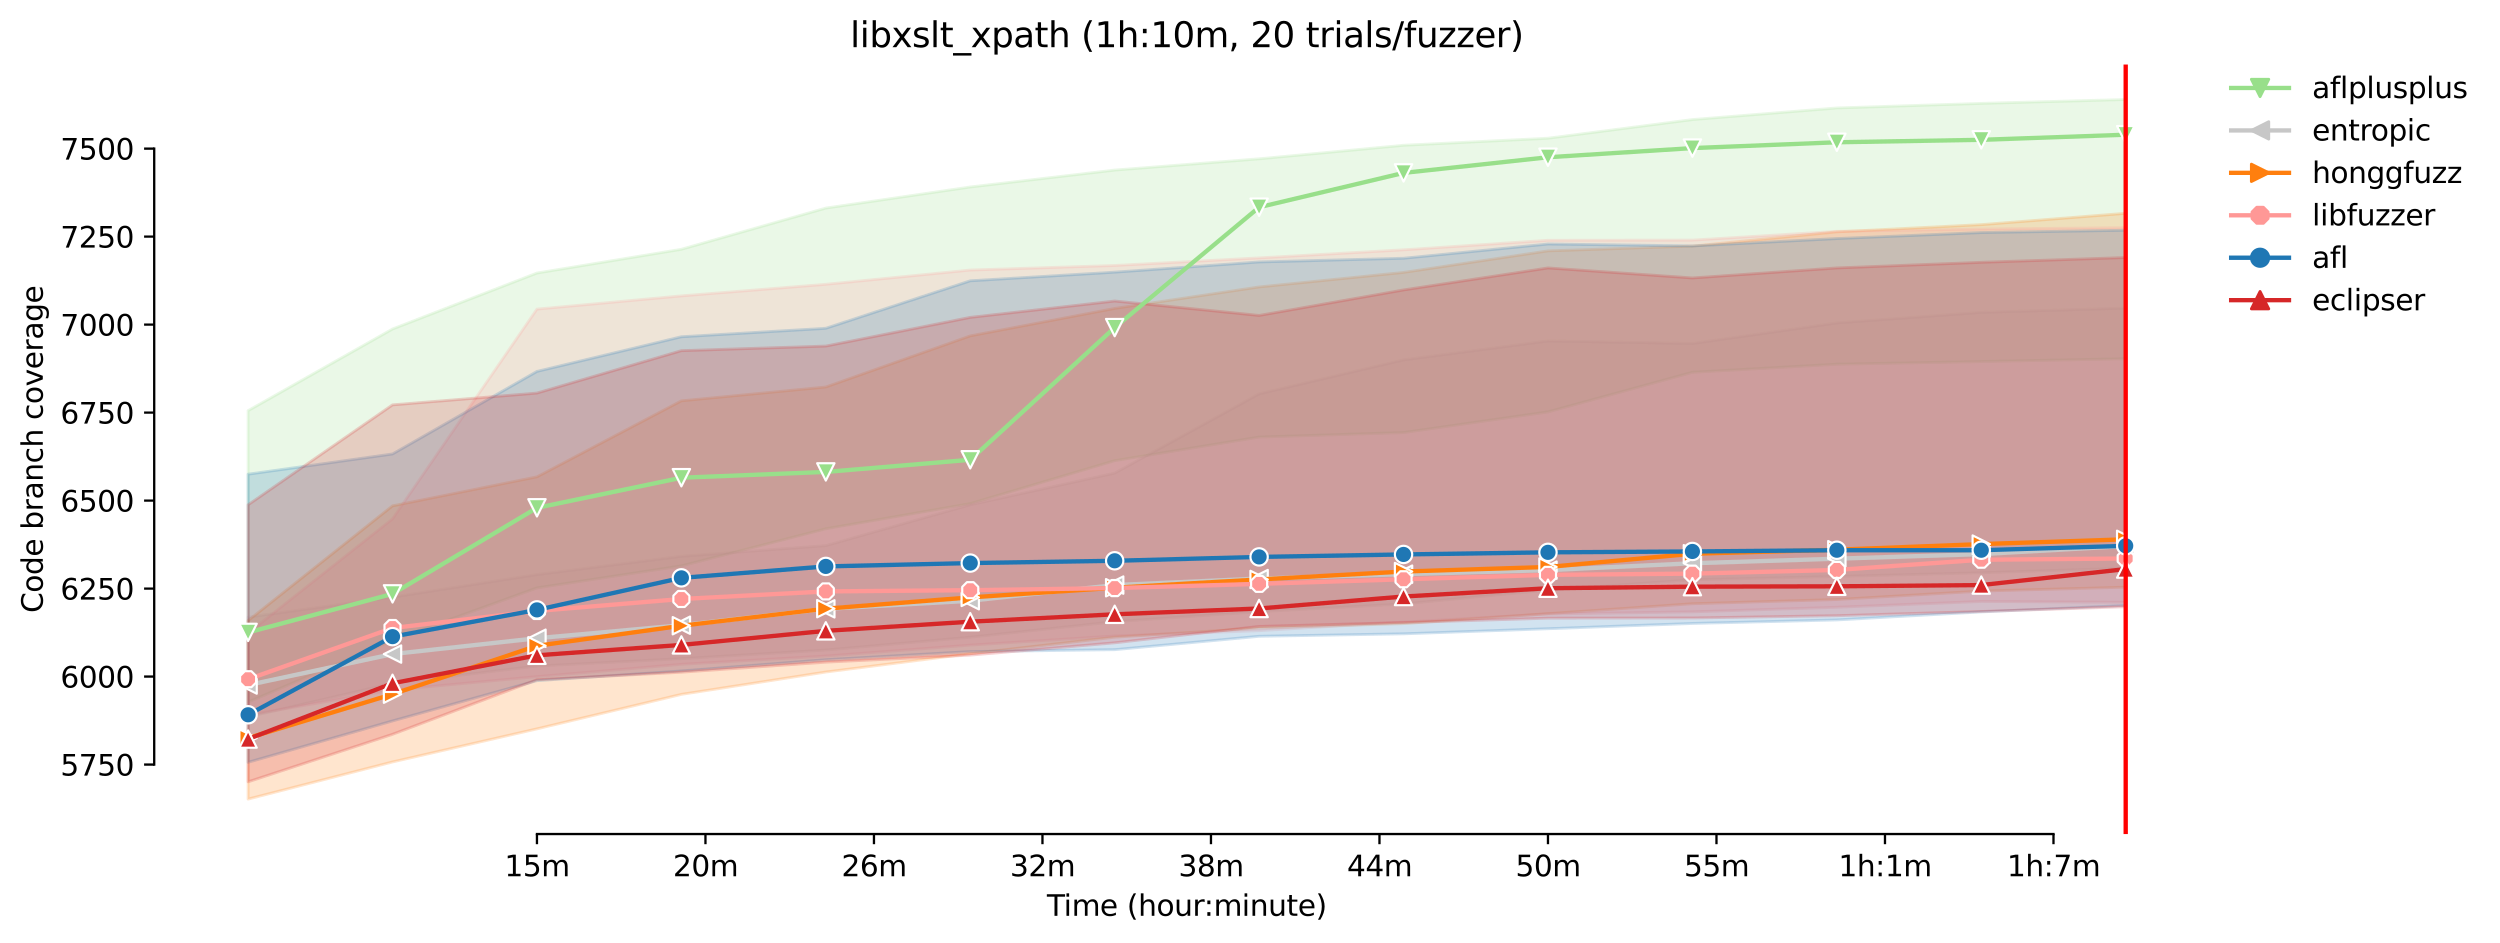 <?xml version="1.0" encoding="utf-8" standalone="no"?>
<!DOCTYPE svg PUBLIC "-//W3C//DTD SVG 1.1//EN"
  "http://www.w3.org/Graphics/SVG/1.1/DTD/svg11.dtd">
<svg height="325.986pt" version="1.1" viewBox="0 0 864.542 325.986" width="864.542pt" xmlns="http://www.w3.org/2000/svg" xmlns:xlink="http://www.w3.org/1999/xlink">
 <defs>
  <style type="text/css">*{stroke-linecap:butt;stroke-linejoin:round;}</style>
 </defs>
 <g id="figure_1">
  <g id="patch_1">
   <path d="M 0 325.986 
L 864.542 325.986 
L 864.542 0 
L 0 0 
z
" style="fill:#ffffff;"/>
  </g>
  <g id="axes_1">
   <g id="patch_2">
    <path d="M 53.328 288.43 
L 767.568 288.43 
L 767.568 22.318 
L 53.328 22.318 
z
" style="fill:#ffffff;"/>
   </g>
   <g id="PolyCollection_1">
    <defs>
     <path d="M 85.794 -183.971 
L 85.794 -83.186 
L 135.74 -104.548 
L 185.687 -122.685 
L 235.634 -130.292 
L 285.581 -143.134 
L 335.528 -151.837 
L 385.475 -166.687 
L 435.422 -174.842 
L 485.368 -176.402 
L 535.315 -183.545 
L 585.262 -197.239 
L 635.209 -200.038 
L 685.156 -200.951 
L 735.103 -201.925 
L 735.103 -291.572 
L 735.103 -291.572 
L 685.156 -290.233 
L 635.209 -288.651 
L 585.262 -284.634 
L 535.315 -278.183 
L 485.368 -275.749 
L 435.422 -271.062 
L 385.475 -267.167 
L 335.528 -261.325 
L 285.581 -254.029 
L 235.634 -239.78 
L 185.687 -231.564 
L 135.74 -212.21 
L 85.794 -183.971 
z
" id="m63a998217b" style="stroke:#98df8a;stroke-opacity:0.2;"/>
    </defs>
    <g clip-path="url(#p46c7560b65)">
     <use style="fill:#98df8a;fill-opacity:0.2;stroke:#98df8a;stroke-opacity:0.2;" x="0" xlink:href="#m63a998217b" y="325.986"/>
    </g>
   </g>
   <g id="PolyCollection_2">
    <defs>
     <path d="M 85.794 -112.582 
L 85.794 -78.074 
L 135.74 -89.697 
L 185.687 -95.663 
L 235.634 -98.219 
L 285.581 -101.201 
L 335.528 -105.638 
L 385.475 -111 
L 435.422 -114.469 
L 485.368 -117.146 
L 535.315 -121.954 
L 585.262 -125.484 
L 635.209 -126.641 
L 685.156 -127.919 
L 735.103 -129.501 
L 735.103 -219.453 
L 735.103 -219.453 
L 685.156 -217.992 
L 635.209 -214.34 
L 585.262 -207.22 
L 535.315 -208.102 
L 485.368 -201.56 
L 435.422 -189.814 
L 385.475 -162.366 
L 335.528 -151.411 
L 285.581 -137.291 
L 235.634 -133.64 
L 185.687 -127.31 
L 135.74 -119.52 
L 85.794 -112.582 
z
" id="m17a68e283d" style="stroke:#c7c7c7;stroke-opacity:0.2;"/>
    </defs>
    <g clip-path="url(#p46c7560b65)">
     <use style="fill:#c7c7c7;fill-opacity:0.2;stroke:#c7c7c7;stroke-opacity:0.2;" x="0" xlink:href="#m17a68e283d" y="325.986"/>
    </g>
   </g>
   <g id="PolyCollection_3">
    <defs>
     <path d="M 85.794 -111.365 
L 85.794 -49.652 
L 135.74 -62.494 
L 185.687 -73.936 
L 235.634 -85.863 
L 285.581 -93.593 
L 335.528 -99.923 
L 385.475 -105.644 
L 435.422 -108.809 
L 485.368 -110.33 
L 535.315 -113.79 
L 585.262 -117.207 
L 635.209 -118.666 
L 685.156 -121.589 
L 735.103 -122.928 
L 735.103 -252.223 
L 735.103 -252.223 
L 685.156 -248.301 
L 635.209 -245.81 
L 585.262 -240.876 
L 535.315 -239.232 
L 485.368 -231.783 
L 435.422 -226.756 
L 385.475 -219.331 
L 335.528 -209.837 
L 285.581 -192.158 
L 235.634 -187.379 
L 185.687 -161.088 
L 135.74 -151.055 
L 85.794 -111.365 
z
" id="m363db7beb9" style="stroke:#ff7f0e;stroke-opacity:0.2;"/>
    </defs>
    <g clip-path="url(#p46c7560b65)">
     <use style="fill:#ff7f0e;fill-opacity:0.2;stroke:#ff7f0e;stroke-opacity:0.2;" x="0" xlink:href="#m363db7beb9" y="325.986"/>
    </g>
   </g>
   <g id="PolyCollection_4">
    <defs>
     <path d="M 85.794 -107.044 
L 85.794 -78.683 
L 135.74 -87.386 
L 185.687 -92.011 
L 235.634 -96.271 
L 285.581 -99.132 
L 335.528 -102.905 
L 385.475 -106.07 
L 435.422 -107.891 
L 485.368 -110.878 
L 535.315 -113.677 
L 585.262 -114.408 
L 635.209 -115.99 
L 685.156 -117.998 
L 735.103 -117.694 
L 735.103 -247.266 
L 735.103 -247.266 
L 685.156 -246.779 
L 635.209 -245.988 
L 585.262 -242.945 
L 535.315 -242.884 
L 485.368 -239.597 
L 435.422 -236.798 
L 385.475 -234.181 
L 335.528 -232.599 
L 285.581 -227.669 
L 235.634 -223.663 
L 185.687 -219.088 
L 135.74 -146.542 
L 85.794 -107.044 
z
" id="m43824e1492" style="stroke:#ff9896;stroke-opacity:0.2;"/>
    </defs>
    <g clip-path="url(#p46c7560b65)">
     <use style="fill:#ff9896;fill-opacity:0.2;stroke:#ff9896;stroke-opacity:0.2;" x="0" xlink:href="#m43824e1492" y="325.986"/>
    </g>
   </g>
   <g id="PolyCollection_5">
    <defs>
     <path d="M 85.794 -162.001 
L 85.794 -62.372 
L 135.74 -76.674 
L 185.687 -90.611 
L 235.634 -93.951 
L 285.581 -97.854 
L 335.528 -100.653 
L 385.475 -101.323 
L 435.422 -105.948 
L 485.368 -106.8 
L 535.315 -108.565 
L 585.262 -110.391 
L 635.209 -111.608 
L 685.156 -114.388 
L 735.103 -116.599 
L 735.103 -246.353 
L 735.103 -246.353 
L 685.156 -245.562 
L 635.209 -243.493 
L 585.262 -240.936 
L 535.315 -241.606 
L 485.368 -236.676 
L 435.422 -235.398 
L 385.475 -231.868 
L 335.528 -228.886 
L 285.581 -212.454 
L 235.634 -209.532 
L 185.687 -197.543 
L 135.74 -168.999 
L 85.794 -162.001 
z
" id="ma60a582823" style="stroke:#1f77b4;stroke-opacity:0.2;"/>
    </defs>
    <g clip-path="url(#p46c7560b65)">
     <use style="fill:#1f77b4;fill-opacity:0.2;stroke:#1f77b4;stroke-opacity:0.2;" x="0" xlink:href="#ma60a582823" y="325.986"/>
    </g>
   </g>
   <g id="PolyCollection_6">
    <defs>
     <path d="M 85.794 -151.411 
L 85.794 -55.617 
L 135.74 -72.049 
L 185.687 -90.916 
L 235.634 -93.533 
L 285.581 -97.002 
L 335.528 -99.436 
L 385.475 -103.696 
L 435.422 -109.356 
L 485.368 -110.695 
L 535.315 -112.217 
L 585.262 -112.278 
L 635.209 -113.069 
L 685.156 -114.529 
L 735.103 -116.173 
L 735.103 -236.92 
L 735.103 -236.92 
L 685.156 -235.276 
L 635.209 -233.329 
L 585.262 -229.86 
L 535.315 -233.329 
L 485.368 -225.721 
L 435.422 -216.897 
L 385.475 -221.887 
L 335.528 -216.227 
L 285.581 -206.307 
L 235.634 -204.724 
L 185.687 -190.057 
L 135.74 -185.979 
L 85.794 -151.411 
z
" id="m133e7caeef" style="stroke:#d62728;stroke-opacity:0.2;"/>
    </defs>
    <g clip-path="url(#p46c7560b65)">
     <use style="fill:#d62728;fill-opacity:0.2;stroke:#d62728;stroke-opacity:0.2;" x="0" xlink:href="#m133e7caeef" y="325.986"/>
    </g>
   </g>
   <g id="matplotlib.axis_1">
    <g id="xtick_1">
     <g id="line2d_1">
      <defs>
       <path d="M 0 0 
L 0 3.5 
" id="mab640d70ad" style="stroke:#000000;stroke-width:0.8;"/>
      </defs>
      <g>
       <use style="stroke:#000000;stroke-width:0.8;" x="185.687" xlink:href="#mab640d70ad" y="288.43"/>
      </g>
     </g>
     <g id="text_1">
      <!-- 15m -->
      <g transform="translate(174.454 303.029)scale(0.1 -0.1)">
       <defs>
        <path d="M 794 531 
L 1825 531 
L 1825 4091 
L 703 3866 
L 703 4441 
L 1819 4666 
L 2450 4666 
L 2450 531 
L 3481 531 
L 3481 0 
L 794 0 
L 794 531 
z
" id="DejaVuSans-31" transform="scale(0.016)"/>
        <path d="M 691 4666 
L 3169 4666 
L 3169 4134 
L 1269 4134 
L 1269 2991 
Q 1406 3038 1543 3061 
Q 1681 3084 1819 3084 
Q 2600 3084 3056 2656 
Q 3513 2228 3513 1497 
Q 3513 744 3044 326 
Q 2575 -91 1722 -91 
Q 1428 -91 1123 -41 
Q 819 9 494 109 
L 494 744 
Q 775 591 1075 516 
Q 1375 441 1709 441 
Q 2250 441 2565 725 
Q 2881 1009 2881 1497 
Q 2881 1984 2565 2268 
Q 2250 2553 1709 2553 
Q 1456 2553 1204 2497 
Q 953 2441 691 2322 
L 691 4666 
z
" id="DejaVuSans-35" transform="scale(0.016)"/>
        <path d="M 3328 2828 
Q 3544 3216 3844 3400 
Q 4144 3584 4550 3584 
Q 5097 3584 5394 3201 
Q 5691 2819 5691 2113 
L 5691 0 
L 5113 0 
L 5113 2094 
Q 5113 2597 4934 2840 
Q 4756 3084 4391 3084 
Q 3944 3084 3684 2787 
Q 3425 2491 3425 1978 
L 3425 0 
L 2847 0 
L 2847 2094 
Q 2847 2600 2669 2842 
Q 2491 3084 2119 3084 
Q 1678 3084 1418 2786 
Q 1159 2488 1159 1978 
L 1159 0 
L 581 0 
L 581 3500 
L 1159 3500 
L 1159 2956 
Q 1356 3278 1631 3431 
Q 1906 3584 2284 3584 
Q 2666 3584 2933 3390 
Q 3200 3197 3328 2828 
z
" id="DejaVuSans-6d" transform="scale(0.016)"/>
       </defs>
       <use xlink:href="#DejaVuSans-31"/>
       <use x="63.623" xlink:href="#DejaVuSans-35"/>
       <use x="127.246" xlink:href="#DejaVuSans-6d"/>
      </g>
     </g>
    </g>
    <g id="xtick_2">
     <g id="line2d_2">
      <g>
       <use style="stroke:#000000;stroke-width:0.8;" x="243.959" xlink:href="#mab640d70ad" y="288.43"/>
      </g>
     </g>
     <g id="text_2">
      <!-- 20m -->
      <g transform="translate(232.726 303.029)scale(0.1 -0.1)">
       <defs>
        <path d="M 1228 531 
L 3431 531 
L 3431 0 
L 469 0 
L 469 531 
Q 828 903 1448 1529 
Q 2069 2156 2228 2338 
Q 2531 2678 2651 2914 
Q 2772 3150 2772 3378 
Q 2772 3750 2511 3984 
Q 2250 4219 1831 4219 
Q 1534 4219 1204 4116 
Q 875 4013 500 3803 
L 500 4441 
Q 881 4594 1212 4672 
Q 1544 4750 1819 4750 
Q 2544 4750 2975 4387 
Q 3406 4025 3406 3419 
Q 3406 3131 3298 2873 
Q 3191 2616 2906 2266 
Q 2828 2175 2409 1742 
Q 1991 1309 1228 531 
z
" id="DejaVuSans-32" transform="scale(0.016)"/>
        <path d="M 2034 4250 
Q 1547 4250 1301 3770 
Q 1056 3291 1056 2328 
Q 1056 1369 1301 889 
Q 1547 409 2034 409 
Q 2525 409 2770 889 
Q 3016 1369 3016 2328 
Q 3016 3291 2770 3770 
Q 2525 4250 2034 4250 
z
M 2034 4750 
Q 2819 4750 3233 4129 
Q 3647 3509 3647 2328 
Q 3647 1150 3233 529 
Q 2819 -91 2034 -91 
Q 1250 -91 836 529 
Q 422 1150 422 2328 
Q 422 3509 836 4129 
Q 1250 4750 2034 4750 
z
" id="DejaVuSans-30" transform="scale(0.016)"/>
       </defs>
       <use xlink:href="#DejaVuSans-32"/>
       <use x="63.623" xlink:href="#DejaVuSans-30"/>
       <use x="127.246" xlink:href="#DejaVuSans-6d"/>
      </g>
     </g>
    </g>
    <g id="xtick_3">
     <g id="line2d_3">
      <g>
       <use style="stroke:#000000;stroke-width:0.8;" x="302.23" xlink:href="#mab640d70ad" y="288.43"/>
      </g>
     </g>
     <g id="text_3">
      <!-- 26m -->
      <g transform="translate(290.997 303.029)scale(0.1 -0.1)">
       <defs>
        <path d="M 2113 2584 
Q 1688 2584 1439 2293 
Q 1191 2003 1191 1497 
Q 1191 994 1439 701 
Q 1688 409 2113 409 
Q 2538 409 2786 701 
Q 3034 994 3034 1497 
Q 3034 2003 2786 2293 
Q 2538 2584 2113 2584 
z
M 3366 4563 
L 3366 3988 
Q 3128 4100 2886 4159 
Q 2644 4219 2406 4219 
Q 1781 4219 1451 3797 
Q 1122 3375 1075 2522 
Q 1259 2794 1537 2939 
Q 1816 3084 2150 3084 
Q 2853 3084 3261 2657 
Q 3669 2231 3669 1497 
Q 3669 778 3244 343 
Q 2819 -91 2113 -91 
Q 1303 -91 875 529 
Q 447 1150 447 2328 
Q 447 3434 972 4092 
Q 1497 4750 2381 4750 
Q 2619 4750 2861 4703 
Q 3103 4656 3366 4563 
z
" id="DejaVuSans-36" transform="scale(0.016)"/>
       </defs>
       <use xlink:href="#DejaVuSans-32"/>
       <use x="63.623" xlink:href="#DejaVuSans-36"/>
       <use x="127.246" xlink:href="#DejaVuSans-6d"/>
      </g>
     </g>
    </g>
    <g id="xtick_4">
     <g id="line2d_4">
      <g>
       <use style="stroke:#000000;stroke-width:0.8;" x="360.501" xlink:href="#mab640d70ad" y="288.43"/>
      </g>
     </g>
     <g id="text_4">
      <!-- 32m -->
      <g transform="translate(349.268 303.029)scale(0.1 -0.1)">
       <defs>
        <path d="M 2597 2516 
Q 3050 2419 3304 2112 
Q 3559 1806 3559 1356 
Q 3559 666 3084 287 
Q 2609 -91 1734 -91 
Q 1441 -91 1130 -33 
Q 819 25 488 141 
L 488 750 
Q 750 597 1062 519 
Q 1375 441 1716 441 
Q 2309 441 2620 675 
Q 2931 909 2931 1356 
Q 2931 1769 2642 2001 
Q 2353 2234 1838 2234 
L 1294 2234 
L 1294 2753 
L 1863 2753 
Q 2328 2753 2575 2939 
Q 2822 3125 2822 3475 
Q 2822 3834 2567 4026 
Q 2313 4219 1838 4219 
Q 1578 4219 1281 4162 
Q 984 4106 628 3988 
L 628 4550 
Q 988 4650 1302 4700 
Q 1616 4750 1894 4750 
Q 2613 4750 3031 4423 
Q 3450 4097 3450 3541 
Q 3450 3153 3228 2886 
Q 3006 2619 2597 2516 
z
" id="DejaVuSans-33" transform="scale(0.016)"/>
       </defs>
       <use xlink:href="#DejaVuSans-33"/>
       <use x="63.623" xlink:href="#DejaVuSans-32"/>
       <use x="127.246" xlink:href="#DejaVuSans-6d"/>
      </g>
     </g>
    </g>
    <g id="xtick_5">
     <g id="line2d_5">
      <g>
       <use style="stroke:#000000;stroke-width:0.8;" x="418.773" xlink:href="#mab640d70ad" y="288.43"/>
      </g>
     </g>
     <g id="text_5">
      <!-- 38m -->
      <g transform="translate(407.54 303.029)scale(0.1 -0.1)">
       <defs>
        <path d="M 2034 2216 
Q 1584 2216 1326 1975 
Q 1069 1734 1069 1313 
Q 1069 891 1326 650 
Q 1584 409 2034 409 
Q 2484 409 2743 651 
Q 3003 894 3003 1313 
Q 3003 1734 2745 1975 
Q 2488 2216 2034 2216 
z
M 1403 2484 
Q 997 2584 770 2862 
Q 544 3141 544 3541 
Q 544 4100 942 4425 
Q 1341 4750 2034 4750 
Q 2731 4750 3128 4425 
Q 3525 4100 3525 3541 
Q 3525 3141 3298 2862 
Q 3072 2584 2669 2484 
Q 3125 2378 3379 2068 
Q 3634 1759 3634 1313 
Q 3634 634 3220 271 
Q 2806 -91 2034 -91 
Q 1263 -91 848 271 
Q 434 634 434 1313 
Q 434 1759 690 2068 
Q 947 2378 1403 2484 
z
M 1172 3481 
Q 1172 3119 1398 2916 
Q 1625 2713 2034 2713 
Q 2441 2713 2670 2916 
Q 2900 3119 2900 3481 
Q 2900 3844 2670 4047 
Q 2441 4250 2034 4250 
Q 1625 4250 1398 4047 
Q 1172 3844 1172 3481 
z
" id="DejaVuSans-38" transform="scale(0.016)"/>
       </defs>
       <use xlink:href="#DejaVuSans-33"/>
       <use x="63.623" xlink:href="#DejaVuSans-38"/>
       <use x="127.246" xlink:href="#DejaVuSans-6d"/>
      </g>
     </g>
    </g>
    <g id="xtick_6">
     <g id="line2d_6">
      <g>
       <use style="stroke:#000000;stroke-width:0.8;" x="477.044" xlink:href="#mab640d70ad" y="288.43"/>
      </g>
     </g>
     <g id="text_6">
      <!-- 44m -->
      <g transform="translate(465.811 303.029)scale(0.1 -0.1)">
       <defs>
        <path d="M 2419 4116 
L 825 1625 
L 2419 1625 
L 2419 4116 
z
M 2253 4666 
L 3047 4666 
L 3047 1625 
L 3713 1625 
L 3713 1100 
L 3047 1100 
L 3047 0 
L 2419 0 
L 2419 1100 
L 313 1100 
L 313 1709 
L 2253 4666 
z
" id="DejaVuSans-34" transform="scale(0.016)"/>
       </defs>
       <use xlink:href="#DejaVuSans-34"/>
       <use x="63.623" xlink:href="#DejaVuSans-34"/>
       <use x="127.246" xlink:href="#DejaVuSans-6d"/>
      </g>
     </g>
    </g>
    <g id="xtick_7">
     <g id="line2d_7">
      <g>
       <use style="stroke:#000000;stroke-width:0.8;" x="535.315" xlink:href="#mab640d70ad" y="288.43"/>
      </g>
     </g>
     <g id="text_7">
      <!-- 50m -->
      <g transform="translate(524.082 303.029)scale(0.1 -0.1)">
       <use xlink:href="#DejaVuSans-35"/>
       <use x="63.623" xlink:href="#DejaVuSans-30"/>
       <use x="127.246" xlink:href="#DejaVuSans-6d"/>
      </g>
     </g>
    </g>
    <g id="xtick_8">
     <g id="line2d_8">
      <g>
       <use style="stroke:#000000;stroke-width:0.8;" x="593.587" xlink:href="#mab640d70ad" y="288.43"/>
      </g>
     </g>
     <g id="text_8">
      <!-- 55m -->
      <g transform="translate(582.354 303.029)scale(0.1 -0.1)">
       <use xlink:href="#DejaVuSans-35"/>
       <use x="63.623" xlink:href="#DejaVuSans-35"/>
       <use x="127.246" xlink:href="#DejaVuSans-6d"/>
      </g>
     </g>
    </g>
    <g id="xtick_9">
     <g id="line2d_9">
      <g>
       <use style="stroke:#000000;stroke-width:0.8;" x="651.858" xlink:href="#mab640d70ad" y="288.43"/>
      </g>
     </g>
     <g id="text_9">
      <!-- 1h:1m -->
      <g transform="translate(635.772 303.029)scale(0.1 -0.1)">
       <defs>
        <path d="M 3513 2113 
L 3513 0 
L 2938 0 
L 2938 2094 
Q 2938 2591 2744 2837 
Q 2550 3084 2163 3084 
Q 1697 3084 1428 2787 
Q 1159 2491 1159 1978 
L 1159 0 
L 581 0 
L 581 4863 
L 1159 4863 
L 1159 2956 
Q 1366 3272 1645 3428 
Q 1925 3584 2291 3584 
Q 2894 3584 3203 3211 
Q 3513 2838 3513 2113 
z
" id="DejaVuSans-68" transform="scale(0.016)"/>
        <path d="M 750 794 
L 1409 794 
L 1409 0 
L 750 0 
L 750 794 
z
M 750 3309 
L 1409 3309 
L 1409 2516 
L 750 2516 
L 750 3309 
z
" id="DejaVuSans-3a" transform="scale(0.016)"/>
       </defs>
       <use xlink:href="#DejaVuSans-31"/>
       <use x="63.623" xlink:href="#DejaVuSans-68"/>
       <use x="127.002" xlink:href="#DejaVuSans-3a"/>
       <use x="160.693" xlink:href="#DejaVuSans-31"/>
       <use x="224.316" xlink:href="#DejaVuSans-6d"/>
      </g>
     </g>
    </g>
    <g id="xtick_10">
     <g id="line2d_10">
      <g>
       <use style="stroke:#000000;stroke-width:0.8;" x="710.129" xlink:href="#mab640d70ad" y="288.43"/>
      </g>
     </g>
     <g id="text_10">
      <!-- 1h:7m -->
      <g transform="translate(694.043 303.029)scale(0.1 -0.1)">
       <defs>
        <path d="M 525 4666 
L 3525 4666 
L 3525 4397 
L 1831 0 
L 1172 0 
L 2766 4134 
L 525 4134 
L 525 4666 
z
" id="DejaVuSans-37" transform="scale(0.016)"/>
       </defs>
       <use xlink:href="#DejaVuSans-31"/>
       <use x="63.623" xlink:href="#DejaVuSans-68"/>
       <use x="127.002" xlink:href="#DejaVuSans-3a"/>
       <use x="160.693" xlink:href="#DejaVuSans-37"/>
       <use x="224.316" xlink:href="#DejaVuSans-6d"/>
      </g>
     </g>
    </g>
    <g id="text_11">
     <!-- Time (hour:minute) -->
     <g transform="translate(362.041 316.707)scale(0.1 -0.1)">
      <defs>
       <path d="M -19 4666 
L 3928 4666 
L 3928 4134 
L 2272 4134 
L 2272 0 
L 1638 0 
L 1638 4134 
L -19 4134 
L -19 4666 
z
" id="DejaVuSans-54" transform="scale(0.016)"/>
       <path d="M 603 3500 
L 1178 3500 
L 1178 0 
L 603 0 
L 603 3500 
z
M 603 4863 
L 1178 4863 
L 1178 4134 
L 603 4134 
L 603 4863 
z
" id="DejaVuSans-69" transform="scale(0.016)"/>
       <path d="M 3597 1894 
L 3597 1613 
L 953 1613 
Q 991 1019 1311 708 
Q 1631 397 2203 397 
Q 2534 397 2845 478 
Q 3156 559 3463 722 
L 3463 178 
Q 3153 47 2828 -22 
Q 2503 -91 2169 -91 
Q 1331 -91 842 396 
Q 353 884 353 1716 
Q 353 2575 817 3079 
Q 1281 3584 2069 3584 
Q 2775 3584 3186 3129 
Q 3597 2675 3597 1894 
z
M 3022 2063 
Q 3016 2534 2758 2815 
Q 2500 3097 2075 3097 
Q 1594 3097 1305 2825 
Q 1016 2553 972 2059 
L 3022 2063 
z
" id="DejaVuSans-65" transform="scale(0.016)"/>
       <path id="DejaVuSans-20" transform="scale(0.016)"/>
       <path d="M 1984 4856 
Q 1566 4138 1362 3434 
Q 1159 2731 1159 2009 
Q 1159 1288 1364 580 
Q 1569 -128 1984 -844 
L 1484 -844 
Q 1016 -109 783 600 
Q 550 1309 550 2009 
Q 550 2706 781 3412 
Q 1013 4119 1484 4856 
L 1984 4856 
z
" id="DejaVuSans-28" transform="scale(0.016)"/>
       <path d="M 1959 3097 
Q 1497 3097 1228 2736 
Q 959 2375 959 1747 
Q 959 1119 1226 758 
Q 1494 397 1959 397 
Q 2419 397 2687 759 
Q 2956 1122 2956 1747 
Q 2956 2369 2687 2733 
Q 2419 3097 1959 3097 
z
M 1959 3584 
Q 2709 3584 3137 3096 
Q 3566 2609 3566 1747 
Q 3566 888 3137 398 
Q 2709 -91 1959 -91 
Q 1206 -91 779 398 
Q 353 888 353 1747 
Q 353 2609 779 3096 
Q 1206 3584 1959 3584 
z
" id="DejaVuSans-6f" transform="scale(0.016)"/>
       <path d="M 544 1381 
L 544 3500 
L 1119 3500 
L 1119 1403 
Q 1119 906 1312 657 
Q 1506 409 1894 409 
Q 2359 409 2629 706 
Q 2900 1003 2900 1516 
L 2900 3500 
L 3475 3500 
L 3475 0 
L 2900 0 
L 2900 538 
Q 2691 219 2414 64 
Q 2138 -91 1772 -91 
Q 1169 -91 856 284 
Q 544 659 544 1381 
z
M 1991 3584 
L 1991 3584 
z
" id="DejaVuSans-75" transform="scale(0.016)"/>
       <path d="M 2631 2963 
Q 2534 3019 2420 3045 
Q 2306 3072 2169 3072 
Q 1681 3072 1420 2755 
Q 1159 2438 1159 1844 
L 1159 0 
L 581 0 
L 581 3500 
L 1159 3500 
L 1159 2956 
Q 1341 3275 1631 3429 
Q 1922 3584 2338 3584 
Q 2397 3584 2469 3576 
Q 2541 3569 2628 3553 
L 2631 2963 
z
" id="DejaVuSans-72" transform="scale(0.016)"/>
       <path d="M 3513 2113 
L 3513 0 
L 2938 0 
L 2938 2094 
Q 2938 2591 2744 2837 
Q 2550 3084 2163 3084 
Q 1697 3084 1428 2787 
Q 1159 2491 1159 1978 
L 1159 0 
L 581 0 
L 581 3500 
L 1159 3500 
L 1159 2956 
Q 1366 3272 1645 3428 
Q 1925 3584 2291 3584 
Q 2894 3584 3203 3211 
Q 3513 2838 3513 2113 
z
" id="DejaVuSans-6e" transform="scale(0.016)"/>
       <path d="M 1172 4494 
L 1172 3500 
L 2356 3500 
L 2356 3053 
L 1172 3053 
L 1172 1153 
Q 1172 725 1289 603 
Q 1406 481 1766 481 
L 2356 481 
L 2356 0 
L 1766 0 
Q 1100 0 847 248 
Q 594 497 594 1153 
L 594 3053 
L 172 3053 
L 172 3500 
L 594 3500 
L 594 4494 
L 1172 4494 
z
" id="DejaVuSans-74" transform="scale(0.016)"/>
       <path d="M 513 4856 
L 1013 4856 
Q 1481 4119 1714 3412 
Q 1947 2706 1947 2009 
Q 1947 1309 1714 600 
Q 1481 -109 1013 -844 
L 513 -844 
Q 928 -128 1133 580 
Q 1338 1288 1338 2009 
Q 1338 2731 1133 3434 
Q 928 4138 513 4856 
z
" id="DejaVuSans-29" transform="scale(0.016)"/>
      </defs>
      <use xlink:href="#DejaVuSans-54"/>
      <use x="57.959" xlink:href="#DejaVuSans-69"/>
      <use x="85.742" xlink:href="#DejaVuSans-6d"/>
      <use x="183.154" xlink:href="#DejaVuSans-65"/>
      <use x="244.678" xlink:href="#DejaVuSans-20"/>
      <use x="276.465" xlink:href="#DejaVuSans-28"/>
      <use x="315.479" xlink:href="#DejaVuSans-68"/>
      <use x="378.857" xlink:href="#DejaVuSans-6f"/>
      <use x="440.039" xlink:href="#DejaVuSans-75"/>
      <use x="503.418" xlink:href="#DejaVuSans-72"/>
      <use x="542.781" xlink:href="#DejaVuSans-3a"/>
      <use x="576.473" xlink:href="#DejaVuSans-6d"/>
      <use x="673.885" xlink:href="#DejaVuSans-69"/>
      <use x="701.668" xlink:href="#DejaVuSans-6e"/>
      <use x="765.047" xlink:href="#DejaVuSans-75"/>
      <use x="828.426" xlink:href="#DejaVuSans-74"/>
      <use x="867.635" xlink:href="#DejaVuSans-65"/>
      <use x="929.158" xlink:href="#DejaVuSans-29"/>
     </g>
    </g>
   </g>
   <g id="matplotlib.axis_2">
    <g id="ytick_1">
     <g id="line2d_11">
      <defs>
       <path d="M 0 0 
L -3.5 0 
" id="m5a302d47da" style="stroke:#000000;stroke-width:0.8;"/>
      </defs>
      <g>
       <use style="stroke:#000000;stroke-width:0.8;" x="53.328" xlink:href="#m5a302d47da" y="264.405"/>
      </g>
     </g>
     <g id="text_12">
      <!-- 5750 -->
      <g transform="translate(20.878 268.205)scale(0.1 -0.1)">
       <use xlink:href="#DejaVuSans-35"/>
       <use x="63.623" xlink:href="#DejaVuSans-37"/>
       <use x="127.246" xlink:href="#DejaVuSans-35"/>
       <use x="190.869" xlink:href="#DejaVuSans-30"/>
      </g>
     </g>
    </g>
    <g id="ytick_2">
     <g id="line2d_12">
      <g>
       <use style="stroke:#000000;stroke-width:0.8;" x="53.328" xlink:href="#m5a302d47da" y="233.975"/>
      </g>
     </g>
     <g id="text_13">
      <!-- 6000 -->
      <g transform="translate(20.878 237.775)scale(0.1 -0.1)">
       <use xlink:href="#DejaVuSans-36"/>
       <use x="63.623" xlink:href="#DejaVuSans-30"/>
       <use x="127.246" xlink:href="#DejaVuSans-30"/>
       <use x="190.869" xlink:href="#DejaVuSans-30"/>
      </g>
     </g>
    </g>
    <g id="ytick_3">
     <g id="line2d_13">
      <g>
       <use style="stroke:#000000;stroke-width:0.8;" x="53.328" xlink:href="#m5a302d47da" y="203.545"/>
      </g>
     </g>
     <g id="text_14">
      <!-- 6250 -->
      <g transform="translate(20.878 207.344)scale(0.1 -0.1)">
       <use xlink:href="#DejaVuSans-36"/>
       <use x="63.623" xlink:href="#DejaVuSans-32"/>
       <use x="127.246" xlink:href="#DejaVuSans-35"/>
       <use x="190.869" xlink:href="#DejaVuSans-30"/>
      </g>
     </g>
    </g>
    <g id="ytick_4">
     <g id="line2d_14">
      <g>
       <use style="stroke:#000000;stroke-width:0.8;" x="53.328" xlink:href="#m5a302d47da" y="173.115"/>
      </g>
     </g>
     <g id="text_15">
      <!-- 6500 -->
      <g transform="translate(20.878 176.914)scale(0.1 -0.1)">
       <use xlink:href="#DejaVuSans-36"/>
       <use x="63.623" xlink:href="#DejaVuSans-35"/>
       <use x="127.246" xlink:href="#DejaVuSans-30"/>
       <use x="190.869" xlink:href="#DejaVuSans-30"/>
      </g>
     </g>
    </g>
    <g id="ytick_5">
     <g id="line2d_15">
      <g>
       <use style="stroke:#000000;stroke-width:0.8;" x="53.328" xlink:href="#m5a302d47da" y="142.685"/>
      </g>
     </g>
     <g id="text_16">
      <!-- 6750 -->
      <g transform="translate(20.878 146.484)scale(0.1 -0.1)">
       <use xlink:href="#DejaVuSans-36"/>
       <use x="63.623" xlink:href="#DejaVuSans-37"/>
       <use x="127.246" xlink:href="#DejaVuSans-35"/>
       <use x="190.869" xlink:href="#DejaVuSans-30"/>
      </g>
     </g>
    </g>
    <g id="ytick_6">
     <g id="line2d_16">
      <g>
       <use style="stroke:#000000;stroke-width:0.8;" x="53.328" xlink:href="#m5a302d47da" y="112.255"/>
      </g>
     </g>
     <g id="text_17">
      <!-- 7000 -->
      <g transform="translate(20.878 116.054)scale(0.1 -0.1)">
       <use xlink:href="#DejaVuSans-37"/>
       <use x="63.623" xlink:href="#DejaVuSans-30"/>
       <use x="127.246" xlink:href="#DejaVuSans-30"/>
       <use x="190.869" xlink:href="#DejaVuSans-30"/>
      </g>
     </g>
    </g>
    <g id="ytick_7">
     <g id="line2d_17">
      <g>
       <use style="stroke:#000000;stroke-width:0.8;" x="53.328" xlink:href="#m5a302d47da" y="81.824"/>
      </g>
     </g>
     <g id="text_18">
      <!-- 7250 -->
      <g transform="translate(20.878 85.624)scale(0.1 -0.1)">
       <use xlink:href="#DejaVuSans-37"/>
       <use x="63.623" xlink:href="#DejaVuSans-32"/>
       <use x="127.246" xlink:href="#DejaVuSans-35"/>
       <use x="190.869" xlink:href="#DejaVuSans-30"/>
      </g>
     </g>
    </g>
    <g id="ytick_8">
     <g id="line2d_18">
      <g>
       <use style="stroke:#000000;stroke-width:0.8;" x="53.328" xlink:href="#m5a302d47da" y="51.394"/>
      </g>
     </g>
     <g id="text_19">
      <!-- 7500 -->
      <g transform="translate(20.878 55.193)scale(0.1 -0.1)">
       <use xlink:href="#DejaVuSans-37"/>
       <use x="63.623" xlink:href="#DejaVuSans-35"/>
       <use x="127.246" xlink:href="#DejaVuSans-30"/>
       <use x="190.869" xlink:href="#DejaVuSans-30"/>
      </g>
     </g>
    </g>
    <g id="text_20">
     <!-- Code branch coverage -->
     <g transform="translate(14.798 211.949)rotate(-90)scale(0.1 -0.1)">
      <defs>
       <path d="M 4122 4306 
L 4122 3641 
Q 3803 3938 3442 4084 
Q 3081 4231 2675 4231 
Q 1875 4231 1450 3742 
Q 1025 3253 1025 2328 
Q 1025 1406 1450 917 
Q 1875 428 2675 428 
Q 3081 428 3442 575 
Q 3803 722 4122 1019 
L 4122 359 
Q 3791 134 3420 21 
Q 3050 -91 2638 -91 
Q 1578 -91 968 557 
Q 359 1206 359 2328 
Q 359 3453 968 4101 
Q 1578 4750 2638 4750 
Q 3056 4750 3426 4639 
Q 3797 4528 4122 4306 
z
" id="DejaVuSans-43" transform="scale(0.016)"/>
       <path d="M 2906 2969 
L 2906 4863 
L 3481 4863 
L 3481 0 
L 2906 0 
L 2906 525 
Q 2725 213 2448 61 
Q 2172 -91 1784 -91 
Q 1150 -91 751 415 
Q 353 922 353 1747 
Q 353 2572 751 3078 
Q 1150 3584 1784 3584 
Q 2172 3584 2448 3432 
Q 2725 3281 2906 2969 
z
M 947 1747 
Q 947 1113 1208 752 
Q 1469 391 1925 391 
Q 2381 391 2643 752 
Q 2906 1113 2906 1747 
Q 2906 2381 2643 2742 
Q 2381 3103 1925 3103 
Q 1469 3103 1208 2742 
Q 947 2381 947 1747 
z
" id="DejaVuSans-64" transform="scale(0.016)"/>
       <path d="M 3116 1747 
Q 3116 2381 2855 2742 
Q 2594 3103 2138 3103 
Q 1681 3103 1420 2742 
Q 1159 2381 1159 1747 
Q 1159 1113 1420 752 
Q 1681 391 2138 391 
Q 2594 391 2855 752 
Q 3116 1113 3116 1747 
z
M 1159 2969 
Q 1341 3281 1617 3432 
Q 1894 3584 2278 3584 
Q 2916 3584 3314 3078 
Q 3713 2572 3713 1747 
Q 3713 922 3314 415 
Q 2916 -91 2278 -91 
Q 1894 -91 1617 61 
Q 1341 213 1159 525 
L 1159 0 
L 581 0 
L 581 4863 
L 1159 4863 
L 1159 2969 
z
" id="DejaVuSans-62" transform="scale(0.016)"/>
       <path d="M 2194 1759 
Q 1497 1759 1228 1600 
Q 959 1441 959 1056 
Q 959 750 1161 570 
Q 1363 391 1709 391 
Q 2188 391 2477 730 
Q 2766 1069 2766 1631 
L 2766 1759 
L 2194 1759 
z
M 3341 1997 
L 3341 0 
L 2766 0 
L 2766 531 
Q 2569 213 2275 61 
Q 1981 -91 1556 -91 
Q 1019 -91 701 211 
Q 384 513 384 1019 
Q 384 1609 779 1909 
Q 1175 2209 1959 2209 
L 2766 2209 
L 2766 2266 
Q 2766 2663 2505 2880 
Q 2244 3097 1772 3097 
Q 1472 3097 1187 3025 
Q 903 2953 641 2809 
L 641 3341 
Q 956 3463 1253 3523 
Q 1550 3584 1831 3584 
Q 2591 3584 2966 3190 
Q 3341 2797 3341 1997 
z
" id="DejaVuSans-61" transform="scale(0.016)"/>
       <path d="M 3122 3366 
L 3122 2828 
Q 2878 2963 2633 3030 
Q 2388 3097 2138 3097 
Q 1578 3097 1268 2742 
Q 959 2388 959 1747 
Q 959 1106 1268 751 
Q 1578 397 2138 397 
Q 2388 397 2633 464 
Q 2878 531 3122 666 
L 3122 134 
Q 2881 22 2623 -34 
Q 2366 -91 2075 -91 
Q 1284 -91 818 406 
Q 353 903 353 1747 
Q 353 2603 823 3093 
Q 1294 3584 2113 3584 
Q 2378 3584 2631 3529 
Q 2884 3475 3122 3366 
z
" id="DejaVuSans-63" transform="scale(0.016)"/>
       <path d="M 191 3500 
L 800 3500 
L 1894 563 
L 2988 3500 
L 3597 3500 
L 2284 0 
L 1503 0 
L 191 3500 
z
" id="DejaVuSans-76" transform="scale(0.016)"/>
       <path d="M 2906 1791 
Q 2906 2416 2648 2759 
Q 2391 3103 1925 3103 
Q 1463 3103 1205 2759 
Q 947 2416 947 1791 
Q 947 1169 1205 825 
Q 1463 481 1925 481 
Q 2391 481 2648 825 
Q 2906 1169 2906 1791 
z
M 3481 434 
Q 3481 -459 3084 -895 
Q 2688 -1331 1869 -1331 
Q 1566 -1331 1297 -1286 
Q 1028 -1241 775 -1147 
L 775 -588 
Q 1028 -725 1275 -790 
Q 1522 -856 1778 -856 
Q 2344 -856 2625 -561 
Q 2906 -266 2906 331 
L 2906 616 
Q 2728 306 2450 153 
Q 2172 0 1784 0 
Q 1141 0 747 490 
Q 353 981 353 1791 
Q 353 2603 747 3093 
Q 1141 3584 1784 3584 
Q 2172 3584 2450 3431 
Q 2728 3278 2906 2969 
L 2906 3500 
L 3481 3500 
L 3481 434 
z
" id="DejaVuSans-67" transform="scale(0.016)"/>
      </defs>
      <use xlink:href="#DejaVuSans-43"/>
      <use x="69.824" xlink:href="#DejaVuSans-6f"/>
      <use x="131.006" xlink:href="#DejaVuSans-64"/>
      <use x="194.482" xlink:href="#DejaVuSans-65"/>
      <use x="256.006" xlink:href="#DejaVuSans-20"/>
      <use x="287.793" xlink:href="#DejaVuSans-62"/>
      <use x="351.27" xlink:href="#DejaVuSans-72"/>
      <use x="392.383" xlink:href="#DejaVuSans-61"/>
      <use x="453.662" xlink:href="#DejaVuSans-6e"/>
      <use x="517.041" xlink:href="#DejaVuSans-63"/>
      <use x="572.021" xlink:href="#DejaVuSans-68"/>
      <use x="635.4" xlink:href="#DejaVuSans-20"/>
      <use x="667.188" xlink:href="#DejaVuSans-63"/>
      <use x="722.168" xlink:href="#DejaVuSans-6f"/>
      <use x="783.35" xlink:href="#DejaVuSans-76"/>
      <use x="842.529" xlink:href="#DejaVuSans-65"/>
      <use x="904.053" xlink:href="#DejaVuSans-72"/>
      <use x="945.166" xlink:href="#DejaVuSans-61"/>
      <use x="1006.445" xlink:href="#DejaVuSans-67"/>
      <use x="1069.922" xlink:href="#DejaVuSans-65"/>
     </g>
    </g>
   </g>
   <g id="line2d_19">
    <path clip-path="url(#p46c7560b65)" d="M 85.794 218.699 
L 135.74 205.371 
L 185.687 175.61 
L 235.634 165.203 
L 285.581 163.195 
L 335.528 158.995 
L 385.475 113.289 
L 435.422 71.661 
L 485.368 59.793 
L 535.315 54.376 
L 585.262 51.212 
L 635.209 49.203 
L 685.156 48.351 
L 735.103 46.586 
" style="fill:none;stroke:#98df8a;stroke-linecap:square;stroke-width:1.5;"/>
    <defs>
     <path d="M -0 3 
L 3 -3 
L -3 -3 
z
" id="m8dd2ce1f90" style="stroke:#ffffff;stroke-linejoin:miter;stroke-width:0.75;"/>
    </defs>
    <g clip-path="url(#p46c7560b65)">
     <use style="fill:#98df8a;stroke:#ffffff;stroke-linejoin:miter;stroke-width:0.75;" x="85.794" xlink:href="#m8dd2ce1f90" y="218.699"/>
     <use style="fill:#98df8a;stroke:#ffffff;stroke-linejoin:miter;stroke-width:0.75;" x="135.74" xlink:href="#m8dd2ce1f90" y="205.371"/>
     <use style="fill:#98df8a;stroke:#ffffff;stroke-linejoin:miter;stroke-width:0.75;" x="185.687" xlink:href="#m8dd2ce1f90" y="175.61"/>
     <use style="fill:#98df8a;stroke:#ffffff;stroke-linejoin:miter;stroke-width:0.75;" x="235.634" xlink:href="#m8dd2ce1f90" y="165.203"/>
     <use style="fill:#98df8a;stroke:#ffffff;stroke-linejoin:miter;stroke-width:0.75;" x="285.581" xlink:href="#m8dd2ce1f90" y="163.195"/>
     <use style="fill:#98df8a;stroke:#ffffff;stroke-linejoin:miter;stroke-width:0.75;" x="335.528" xlink:href="#m8dd2ce1f90" y="158.995"/>
     <use style="fill:#98df8a;stroke:#ffffff;stroke-linejoin:miter;stroke-width:0.75;" x="385.475" xlink:href="#m8dd2ce1f90" y="113.289"/>
     <use style="fill:#98df8a;stroke:#ffffff;stroke-linejoin:miter;stroke-width:0.75;" x="435.422" xlink:href="#m8dd2ce1f90" y="71.661"/>
     <use style="fill:#98df8a;stroke:#ffffff;stroke-linejoin:miter;stroke-width:0.75;" x="485.368" xlink:href="#m8dd2ce1f90" y="59.793"/>
     <use style="fill:#98df8a;stroke:#ffffff;stroke-linejoin:miter;stroke-width:0.75;" x="535.315" xlink:href="#m8dd2ce1f90" y="54.376"/>
     <use style="fill:#98df8a;stroke:#ffffff;stroke-linejoin:miter;stroke-width:0.75;" x="585.262" xlink:href="#m8dd2ce1f90" y="51.212"/>
     <use style="fill:#98df8a;stroke:#ffffff;stroke-linejoin:miter;stroke-width:0.75;" x="635.209" xlink:href="#m8dd2ce1f90" y="49.203"/>
     <use style="fill:#98df8a;stroke:#ffffff;stroke-linejoin:miter;stroke-width:0.75;" x="685.156" xlink:href="#m8dd2ce1f90" y="48.351"/>
     <use style="fill:#98df8a;stroke:#ffffff;stroke-linejoin:miter;stroke-width:0.75;" x="735.103" xlink:href="#m8dd2ce1f90" y="46.586"/>
    </g>
   </g>
   <g id="line2d_20">
    <path clip-path="url(#p46c7560b65)" d="M 85.794 236.897 
L 135.74 226.185 
L 185.687 220.708 
L 235.634 216.204 
L 285.581 210.544 
L 335.528 207.744 
L 385.475 202.328 
L 435.422 200.076 
L 485.368 198.555 
L 535.315 197.155 
L 585.262 194.781 
L 635.209 193.199 
L 685.156 191.616 
L 735.103 188.817 
" style="fill:none;stroke:#c7c7c7;stroke-linecap:square;stroke-width:1.5;"/>
    <defs>
     <path d="M -3 -0 
L 3 3 
L 3 -3 
z
" id="mf011cff58c" style="stroke:#ffffff;stroke-linejoin:miter;stroke-width:0.75;"/>
    </defs>
    <g clip-path="url(#p46c7560b65)">
     <use style="fill:#c7c7c7;stroke:#ffffff;stroke-linejoin:miter;stroke-width:0.75;" x="85.794" xlink:href="#mf011cff58c" y="236.897"/>
     <use style="fill:#c7c7c7;stroke:#ffffff;stroke-linejoin:miter;stroke-width:0.75;" x="135.74" xlink:href="#mf011cff58c" y="226.185"/>
     <use style="fill:#c7c7c7;stroke:#ffffff;stroke-linejoin:miter;stroke-width:0.75;" x="185.687" xlink:href="#mf011cff58c" y="220.708"/>
     <use style="fill:#c7c7c7;stroke:#ffffff;stroke-linejoin:miter;stroke-width:0.75;" x="235.634" xlink:href="#mf011cff58c" y="216.204"/>
     <use style="fill:#c7c7c7;stroke:#ffffff;stroke-linejoin:miter;stroke-width:0.75;" x="285.581" xlink:href="#mf011cff58c" y="210.544"/>
     <use style="fill:#c7c7c7;stroke:#ffffff;stroke-linejoin:miter;stroke-width:0.75;" x="335.528" xlink:href="#mf011cff58c" y="207.744"/>
     <use style="fill:#c7c7c7;stroke:#ffffff;stroke-linejoin:miter;stroke-width:0.75;" x="385.475" xlink:href="#mf011cff58c" y="202.328"/>
     <use style="fill:#c7c7c7;stroke:#ffffff;stroke-linejoin:miter;stroke-width:0.75;" x="435.422" xlink:href="#mf011cff58c" y="200.076"/>
     <use style="fill:#c7c7c7;stroke:#ffffff;stroke-linejoin:miter;stroke-width:0.75;" x="485.368" xlink:href="#mf011cff58c" y="198.555"/>
     <use style="fill:#c7c7c7;stroke:#ffffff;stroke-linejoin:miter;stroke-width:0.75;" x="535.315" xlink:href="#mf011cff58c" y="197.155"/>
     <use style="fill:#c7c7c7;stroke:#ffffff;stroke-linejoin:miter;stroke-width:0.75;" x="585.262" xlink:href="#mf011cff58c" y="194.781"/>
     <use style="fill:#c7c7c7;stroke:#ffffff;stroke-linejoin:miter;stroke-width:0.75;" x="635.209" xlink:href="#mf011cff58c" y="193.199"/>
     <use style="fill:#c7c7c7;stroke:#ffffff;stroke-linejoin:miter;stroke-width:0.75;" x="685.156" xlink:href="#mf011cff58c" y="191.616"/>
     <use style="fill:#c7c7c7;stroke:#ffffff;stroke-linejoin:miter;stroke-width:0.75;" x="735.103" xlink:href="#mf011cff58c" y="188.817"/>
    </g>
   </g>
   <g id="line2d_21">
    <path clip-path="url(#p46c7560b65)" d="M 85.794 255.216 
L 135.74 240.061 
L 185.687 223.325 
L 235.634 216.387 
L 285.581 210.483 
L 335.528 206.588 
L 385.475 203.241 
L 435.422 200.38 
L 485.368 197.642 
L 535.315 196.059 
L 585.262 191.495 
L 635.209 190.095 
L 685.156 188.147 
L 735.103 186.504 
" style="fill:none;stroke:#ff7f0e;stroke-linecap:square;stroke-width:1.5;"/>
    <defs>
     <path d="M 3 0 
L -3 -3 
L -3 3 
z
" id="ma12f346c0d" style="stroke:#ffffff;stroke-linejoin:miter;stroke-width:0.75;"/>
    </defs>
    <g clip-path="url(#p46c7560b65)">
     <use style="fill:#ff7f0e;stroke:#ffffff;stroke-linejoin:miter;stroke-width:0.75;" x="85.794" xlink:href="#ma12f346c0d" y="255.216"/>
     <use style="fill:#ff7f0e;stroke:#ffffff;stroke-linejoin:miter;stroke-width:0.75;" x="135.74" xlink:href="#ma12f346c0d" y="240.061"/>
     <use style="fill:#ff7f0e;stroke:#ffffff;stroke-linejoin:miter;stroke-width:0.75;" x="185.687" xlink:href="#ma12f346c0d" y="223.325"/>
     <use style="fill:#ff7f0e;stroke:#ffffff;stroke-linejoin:miter;stroke-width:0.75;" x="235.634" xlink:href="#ma12f346c0d" y="216.387"/>
     <use style="fill:#ff7f0e;stroke:#ffffff;stroke-linejoin:miter;stroke-width:0.75;" x="285.581" xlink:href="#ma12f346c0d" y="210.483"/>
     <use style="fill:#ff7f0e;stroke:#ffffff;stroke-linejoin:miter;stroke-width:0.75;" x="335.528" xlink:href="#ma12f346c0d" y="206.588"/>
     <use style="fill:#ff7f0e;stroke:#ffffff;stroke-linejoin:miter;stroke-width:0.75;" x="385.475" xlink:href="#ma12f346c0d" y="203.241"/>
     <use style="fill:#ff7f0e;stroke:#ffffff;stroke-linejoin:miter;stroke-width:0.75;" x="435.422" xlink:href="#ma12f346c0d" y="200.38"/>
     <use style="fill:#ff7f0e;stroke:#ffffff;stroke-linejoin:miter;stroke-width:0.75;" x="485.368" xlink:href="#ma12f346c0d" y="197.642"/>
     <use style="fill:#ff7f0e;stroke:#ffffff;stroke-linejoin:miter;stroke-width:0.75;" x="535.315" xlink:href="#ma12f346c0d" y="196.059"/>
     <use style="fill:#ff7f0e;stroke:#ffffff;stroke-linejoin:miter;stroke-width:0.75;" x="585.262" xlink:href="#ma12f346c0d" y="191.495"/>
     <use style="fill:#ff7f0e;stroke:#ffffff;stroke-linejoin:miter;stroke-width:0.75;" x="635.209" xlink:href="#ma12f346c0d" y="190.095"/>
     <use style="fill:#ff7f0e;stroke:#ffffff;stroke-linejoin:miter;stroke-width:0.75;" x="685.156" xlink:href="#ma12f346c0d" y="188.147"/>
     <use style="fill:#ff7f0e;stroke:#ffffff;stroke-linejoin:miter;stroke-width:0.75;" x="735.103" xlink:href="#ma12f346c0d" y="186.504"/>
    </g>
   </g>
   <g id="line2d_22">
    <path clip-path="url(#p46c7560b65)" d="M 85.794 234.888 
L 135.74 217.178 
L 185.687 211.274 
L 235.634 207.136 
L 285.581 204.519 
L 335.528 204.093 
L 385.475 203.363 
L 435.422 201.902 
L 485.368 200.32 
L 535.315 198.798 
L 585.262 198.372 
L 635.209 197.094 
L 685.156 193.564 
L 735.103 193.138 
" style="fill:none;stroke:#ff9896;stroke-linecap:square;stroke-width:1.5;"/>
    <defs>
     <path d="M -1.148 -2.772 
L -2.772 -1.148 
L -2.772 1.148 
L -1.148 2.772 
L 1.148 2.772 
L 2.772 1.148 
L 2.772 -1.148 
L 1.148 -2.772 
z
" id="m264e33c8b1" style="stroke:#ffffff;stroke-linejoin:miter;stroke-width:0.75;"/>
    </defs>
    <g clip-path="url(#p46c7560b65)">
     <use style="fill:#ff9896;stroke:#ffffff;stroke-linejoin:miter;stroke-width:0.75;" x="85.794" xlink:href="#m264e33c8b1" y="234.888"/>
     <use style="fill:#ff9896;stroke:#ffffff;stroke-linejoin:miter;stroke-width:0.75;" x="135.74" xlink:href="#m264e33c8b1" y="217.178"/>
     <use style="fill:#ff9896;stroke:#ffffff;stroke-linejoin:miter;stroke-width:0.75;" x="185.687" xlink:href="#m264e33c8b1" y="211.274"/>
     <use style="fill:#ff9896;stroke:#ffffff;stroke-linejoin:miter;stroke-width:0.75;" x="235.634" xlink:href="#m264e33c8b1" y="207.136"/>
     <use style="fill:#ff9896;stroke:#ffffff;stroke-linejoin:miter;stroke-width:0.75;" x="285.581" xlink:href="#m264e33c8b1" y="204.519"/>
     <use style="fill:#ff9896;stroke:#ffffff;stroke-linejoin:miter;stroke-width:0.75;" x="335.528" xlink:href="#m264e33c8b1" y="204.093"/>
     <use style="fill:#ff9896;stroke:#ffffff;stroke-linejoin:miter;stroke-width:0.75;" x="385.475" xlink:href="#m264e33c8b1" y="203.363"/>
     <use style="fill:#ff9896;stroke:#ffffff;stroke-linejoin:miter;stroke-width:0.75;" x="435.422" xlink:href="#m264e33c8b1" y="201.902"/>
     <use style="fill:#ff9896;stroke:#ffffff;stroke-linejoin:miter;stroke-width:0.75;" x="485.368" xlink:href="#m264e33c8b1" y="200.32"/>
     <use style="fill:#ff9896;stroke:#ffffff;stroke-linejoin:miter;stroke-width:0.75;" x="535.315" xlink:href="#m264e33c8b1" y="198.798"/>
     <use style="fill:#ff9896;stroke:#ffffff;stroke-linejoin:miter;stroke-width:0.75;" x="585.262" xlink:href="#m264e33c8b1" y="198.372"/>
     <use style="fill:#ff9896;stroke:#ffffff;stroke-linejoin:miter;stroke-width:0.75;" x="635.209" xlink:href="#m264e33c8b1" y="197.094"/>
     <use style="fill:#ff9896;stroke:#ffffff;stroke-linejoin:miter;stroke-width:0.75;" x="685.156" xlink:href="#m264e33c8b1" y="193.564"/>
     <use style="fill:#ff9896;stroke:#ffffff;stroke-linejoin:miter;stroke-width:0.75;" x="735.103" xlink:href="#m264e33c8b1" y="193.138"/>
    </g>
   </g>
   <g id="line2d_23">
    <path clip-path="url(#p46c7560b65)" d="M 85.794 247.182 
L 135.74 220.16 
L 185.687 210.909 
L 235.634 199.833 
L 285.581 195.877 
L 335.528 194.72 
L 385.475 193.929 
L 435.422 192.59 
L 485.368 191.738 
L 535.315 191.008 
L 585.262 190.704 
L 635.209 190.278 
L 685.156 190.278 
L 735.103 188.756 
" style="fill:none;stroke:#1f77b4;stroke-linecap:square;stroke-width:1.5;"/>
    <defs>
     <path d="M 0 3 
C 0.796 3 1.559 2.684 2.121 2.121 
C 2.684 1.559 3 0.796 3 0 
C 3 -0.796 2.684 -1.559 2.121 -2.121 
C 1.559 -2.684 0.796 -3 0 -3 
C -0.796 -3 -1.559 -2.684 -2.121 -2.121 
C -2.684 -1.559 -3 -0.796 -3 0 
C -3 0.796 -2.684 1.559 -2.121 2.121 
C -1.559 2.684 -0.796 3 0 3 
z
" id="m38236e4ca4" style="stroke:#ffffff;stroke-width:0.75;"/>
    </defs>
    <g clip-path="url(#p46c7560b65)">
     <use style="fill:#1f77b4;stroke:#ffffff;stroke-width:0.75;" x="85.794" xlink:href="#m38236e4ca4" y="247.182"/>
     <use style="fill:#1f77b4;stroke:#ffffff;stroke-width:0.75;" x="135.74" xlink:href="#m38236e4ca4" y="220.16"/>
     <use style="fill:#1f77b4;stroke:#ffffff;stroke-width:0.75;" x="185.687" xlink:href="#m38236e4ca4" y="210.909"/>
     <use style="fill:#1f77b4;stroke:#ffffff;stroke-width:0.75;" x="235.634" xlink:href="#m38236e4ca4" y="199.833"/>
     <use style="fill:#1f77b4;stroke:#ffffff;stroke-width:0.75;" x="285.581" xlink:href="#m38236e4ca4" y="195.877"/>
     <use style="fill:#1f77b4;stroke:#ffffff;stroke-width:0.75;" x="335.528" xlink:href="#m38236e4ca4" y="194.72"/>
     <use style="fill:#1f77b4;stroke:#ffffff;stroke-width:0.75;" x="385.475" xlink:href="#m38236e4ca4" y="193.929"/>
     <use style="fill:#1f77b4;stroke:#ffffff;stroke-width:0.75;" x="435.422" xlink:href="#m38236e4ca4" y="192.59"/>
     <use style="fill:#1f77b4;stroke:#ffffff;stroke-width:0.75;" x="485.368" xlink:href="#m38236e4ca4" y="191.738"/>
     <use style="fill:#1f77b4;stroke:#ffffff;stroke-width:0.75;" x="535.315" xlink:href="#m38236e4ca4" y="191.008"/>
     <use style="fill:#1f77b4;stroke:#ffffff;stroke-width:0.75;" x="585.262" xlink:href="#m38236e4ca4" y="190.704"/>
     <use style="fill:#1f77b4;stroke:#ffffff;stroke-width:0.75;" x="635.209" xlink:href="#m38236e4ca4" y="190.278"/>
     <use style="fill:#1f77b4;stroke:#ffffff;stroke-width:0.75;" x="685.156" xlink:href="#m38236e4ca4" y="190.278"/>
     <use style="fill:#1f77b4;stroke:#ffffff;stroke-width:0.75;" x="735.103" xlink:href="#m38236e4ca4" y="188.756"/>
    </g>
   </g>
   <g id="line2d_24">
    <path clip-path="url(#p46c7560b65)" d="M 85.794 255.581 
L 135.74 236.288 
L 185.687 226.611 
L 235.634 223.02 
L 285.581 218.152 
L 335.528 214.987 
L 385.475 212.431 
L 435.422 210.422 
L 485.368 206.284 
L 535.315 203.423 
L 585.262 202.876 
L 635.209 202.754 
L 685.156 202.328 
L 735.103 196.79 
" style="fill:none;stroke:#d62728;stroke-linecap:square;stroke-width:1.5;"/>
    <defs>
     <path d="M 0 -3 
L -3 3 
L 3 3 
z
" id="ma9e61ca3b8" style="stroke:#ffffff;stroke-linejoin:miter;stroke-width:0.75;"/>
    </defs>
    <g clip-path="url(#p46c7560b65)">
     <use style="fill:#d62728;stroke:#ffffff;stroke-linejoin:miter;stroke-width:0.75;" x="85.794" xlink:href="#ma9e61ca3b8" y="255.581"/>
     <use style="fill:#d62728;stroke:#ffffff;stroke-linejoin:miter;stroke-width:0.75;" x="135.74" xlink:href="#ma9e61ca3b8" y="236.288"/>
     <use style="fill:#d62728;stroke:#ffffff;stroke-linejoin:miter;stroke-width:0.75;" x="185.687" xlink:href="#ma9e61ca3b8" y="226.611"/>
     <use style="fill:#d62728;stroke:#ffffff;stroke-linejoin:miter;stroke-width:0.75;" x="235.634" xlink:href="#ma9e61ca3b8" y="223.02"/>
     <use style="fill:#d62728;stroke:#ffffff;stroke-linejoin:miter;stroke-width:0.75;" x="285.581" xlink:href="#ma9e61ca3b8" y="218.152"/>
     <use style="fill:#d62728;stroke:#ffffff;stroke-linejoin:miter;stroke-width:0.75;" x="335.528" xlink:href="#ma9e61ca3b8" y="214.987"/>
     <use style="fill:#d62728;stroke:#ffffff;stroke-linejoin:miter;stroke-width:0.75;" x="385.475" xlink:href="#ma9e61ca3b8" y="212.431"/>
     <use style="fill:#d62728;stroke:#ffffff;stroke-linejoin:miter;stroke-width:0.75;" x="435.422" xlink:href="#ma9e61ca3b8" y="210.422"/>
     <use style="fill:#d62728;stroke:#ffffff;stroke-linejoin:miter;stroke-width:0.75;" x="485.368" xlink:href="#ma9e61ca3b8" y="206.284"/>
     <use style="fill:#d62728;stroke:#ffffff;stroke-linejoin:miter;stroke-width:0.75;" x="535.315" xlink:href="#ma9e61ca3b8" y="203.423"/>
     <use style="fill:#d62728;stroke:#ffffff;stroke-linejoin:miter;stroke-width:0.75;" x="585.262" xlink:href="#ma9e61ca3b8" y="202.876"/>
     <use style="fill:#d62728;stroke:#ffffff;stroke-linejoin:miter;stroke-width:0.75;" x="635.209" xlink:href="#ma9e61ca3b8" y="202.754"/>
     <use style="fill:#d62728;stroke:#ffffff;stroke-linejoin:miter;stroke-width:0.75;" x="685.156" xlink:href="#ma9e61ca3b8" y="202.328"/>
     <use style="fill:#d62728;stroke:#ffffff;stroke-linejoin:miter;stroke-width:0.75;" x="735.103" xlink:href="#ma9e61ca3b8" y="196.79"/>
    </g>
   </g>
   <g id="line2d_25"/>
   <g id="line2d_26"/>
   <g id="line2d_27"/>
   <g id="line2d_28"/>
   <g id="line2d_29"/>
   <g id="line2d_30"/>
   <g id="line2d_31">
    <path clip-path="url(#p46c7560b65)" d="M 735.103 288.43 
L 735.103 22.318 
" style="fill:none;stroke:#ff0000;stroke-linecap:square;stroke-width:1.5;"/>
   </g>
   <g id="patch_3">
    <path d="M 53.328 264.405 
L 53.328 51.394 
" style="fill:none;stroke:#000000;stroke-linecap:square;stroke-linejoin:miter;stroke-width:0.8;"/>
   </g>
   <g id="patch_4">
    <path d="M 185.687 288.43 
L 710.129 288.43 
" style="fill:none;stroke:#000000;stroke-linecap:square;stroke-linejoin:miter;stroke-width:0.8;"/>
   </g>
   <g id="text_21">
    <!-- libxslt_xpath (1h:10m, 20 trials/fuzzer) -->
    <g transform="translate(294.005 16.318)scale(0.12 -0.12)">
     <defs>
      <path d="M 603 4863 
L 1178 4863 
L 1178 0 
L 603 0 
L 603 4863 
z
" id="DejaVuSans-6c" transform="scale(0.016)"/>
      <path d="M 3513 3500 
L 2247 1797 
L 3578 0 
L 2900 0 
L 1881 1375 
L 863 0 
L 184 0 
L 1544 1831 
L 300 3500 
L 978 3500 
L 1906 2253 
L 2834 3500 
L 3513 3500 
z
" id="DejaVuSans-78" transform="scale(0.016)"/>
      <path d="M 2834 3397 
L 2834 2853 
Q 2591 2978 2328 3040 
Q 2066 3103 1784 3103 
Q 1356 3103 1142 2972 
Q 928 2841 928 2578 
Q 928 2378 1081 2264 
Q 1234 2150 1697 2047 
L 1894 2003 
Q 2506 1872 2764 1633 
Q 3022 1394 3022 966 
Q 3022 478 2636 193 
Q 2250 -91 1575 -91 
Q 1294 -91 989 -36 
Q 684 19 347 128 
L 347 722 
Q 666 556 975 473 
Q 1284 391 1588 391 
Q 1994 391 2212 530 
Q 2431 669 2431 922 
Q 2431 1156 2273 1281 
Q 2116 1406 1581 1522 
L 1381 1569 
Q 847 1681 609 1914 
Q 372 2147 372 2553 
Q 372 3047 722 3315 
Q 1072 3584 1716 3584 
Q 2034 3584 2315 3537 
Q 2597 3491 2834 3397 
z
" id="DejaVuSans-73" transform="scale(0.016)"/>
      <path d="M 3263 -1063 
L 3263 -1509 
L -63 -1509 
L -63 -1063 
L 3263 -1063 
z
" id="DejaVuSans-5f" transform="scale(0.016)"/>
      <path d="M 1159 525 
L 1159 -1331 
L 581 -1331 
L 581 3500 
L 1159 3500 
L 1159 2969 
Q 1341 3281 1617 3432 
Q 1894 3584 2278 3584 
Q 2916 3584 3314 3078 
Q 3713 2572 3713 1747 
Q 3713 922 3314 415 
Q 2916 -91 2278 -91 
Q 1894 -91 1617 61 
Q 1341 213 1159 525 
z
M 3116 1747 
Q 3116 2381 2855 2742 
Q 2594 3103 2138 3103 
Q 1681 3103 1420 2742 
Q 1159 2381 1159 1747 
Q 1159 1113 1420 752 
Q 1681 391 2138 391 
Q 2594 391 2855 752 
Q 3116 1113 3116 1747 
z
" id="DejaVuSans-70" transform="scale(0.016)"/>
      <path d="M 750 794 
L 1409 794 
L 1409 256 
L 897 -744 
L 494 -744 
L 750 256 
L 750 794 
z
" id="DejaVuSans-2c" transform="scale(0.016)"/>
      <path d="M 1625 4666 
L 2156 4666 
L 531 -594 
L 0 -594 
L 1625 4666 
z
" id="DejaVuSans-2f" transform="scale(0.016)"/>
      <path d="M 2375 4863 
L 2375 4384 
L 1825 4384 
Q 1516 4384 1395 4259 
Q 1275 4134 1275 3809 
L 1275 3500 
L 2222 3500 
L 2222 3053 
L 1275 3053 
L 1275 0 
L 697 0 
L 697 3053 
L 147 3053 
L 147 3500 
L 697 3500 
L 697 3744 
Q 697 4328 969 4595 
Q 1241 4863 1831 4863 
L 2375 4863 
z
" id="DejaVuSans-66" transform="scale(0.016)"/>
      <path d="M 353 3500 
L 3084 3500 
L 3084 2975 
L 922 459 
L 3084 459 
L 3084 0 
L 275 0 
L 275 525 
L 2438 3041 
L 353 3041 
L 353 3500 
z
" id="DejaVuSans-7a" transform="scale(0.016)"/>
     </defs>
     <use xlink:href="#DejaVuSans-6c"/>
     <use x="27.783" xlink:href="#DejaVuSans-69"/>
     <use x="55.566" xlink:href="#DejaVuSans-62"/>
     <use x="119.043" xlink:href="#DejaVuSans-78"/>
     <use x="178.223" xlink:href="#DejaVuSans-73"/>
     <use x="230.322" xlink:href="#DejaVuSans-6c"/>
     <use x="258.105" xlink:href="#DejaVuSans-74"/>
     <use x="297.314" xlink:href="#DejaVuSans-5f"/>
     <use x="347.314" xlink:href="#DejaVuSans-78"/>
     <use x="406.494" xlink:href="#DejaVuSans-70"/>
     <use x="469.971" xlink:href="#DejaVuSans-61"/>
     <use x="531.25" xlink:href="#DejaVuSans-74"/>
     <use x="570.459" xlink:href="#DejaVuSans-68"/>
     <use x="633.838" xlink:href="#DejaVuSans-20"/>
     <use x="665.625" xlink:href="#DejaVuSans-28"/>
     <use x="704.639" xlink:href="#DejaVuSans-31"/>
     <use x="768.262" xlink:href="#DejaVuSans-68"/>
     <use x="831.641" xlink:href="#DejaVuSans-3a"/>
     <use x="865.332" xlink:href="#DejaVuSans-31"/>
     <use x="928.955" xlink:href="#DejaVuSans-30"/>
     <use x="992.578" xlink:href="#DejaVuSans-6d"/>
     <use x="1089.99" xlink:href="#DejaVuSans-2c"/>
     <use x="1121.777" xlink:href="#DejaVuSans-20"/>
     <use x="1153.564" xlink:href="#DejaVuSans-32"/>
     <use x="1217.188" xlink:href="#DejaVuSans-30"/>
     <use x="1280.811" xlink:href="#DejaVuSans-20"/>
     <use x="1312.598" xlink:href="#DejaVuSans-74"/>
     <use x="1351.807" xlink:href="#DejaVuSans-72"/>
     <use x="1392.92" xlink:href="#DejaVuSans-69"/>
     <use x="1420.703" xlink:href="#DejaVuSans-61"/>
     <use x="1481.982" xlink:href="#DejaVuSans-6c"/>
     <use x="1509.766" xlink:href="#DejaVuSans-73"/>
     <use x="1561.865" xlink:href="#DejaVuSans-2f"/>
     <use x="1595.557" xlink:href="#DejaVuSans-66"/>
     <use x="1630.762" xlink:href="#DejaVuSans-75"/>
     <use x="1694.141" xlink:href="#DejaVuSans-7a"/>
     <use x="1746.631" xlink:href="#DejaVuSans-7a"/>
     <use x="1799.121" xlink:href="#DejaVuSans-65"/>
     <use x="1860.645" xlink:href="#DejaVuSans-72"/>
     <use x="1901.758" xlink:href="#DejaVuSans-29"/>
    </g>
   </g>
   <g id="legend_1">
    <g id="line2d_32">
     <path d="M 771.568 30.417 
L 791.568 30.417 
" style="fill:none;stroke:#98df8a;stroke-linecap:square;stroke-width:1.5;"/>
    </g>
    <g id="line2d_33">
     <defs>
      <path d="M -0 3 
L 3 -3 
L -3 -3 
z
" id="m1121e71c32" style="stroke:#98df8a;stroke-linejoin:miter;"/>
     </defs>
     <g>
      <use style="fill:#98df8a;stroke:#98df8a;stroke-linejoin:miter;" x="781.568" xlink:href="#m1121e71c32" y="30.417"/>
     </g>
    </g>
    <g id="text_22">
     <!-- aflplusplus -->
     <g transform="translate(799.568 33.917)scale(0.1 -0.1)">
      <use xlink:href="#DejaVuSans-61"/>
      <use x="61.279" xlink:href="#DejaVuSans-66"/>
      <use x="96.484" xlink:href="#DejaVuSans-6c"/>
      <use x="124.268" xlink:href="#DejaVuSans-70"/>
      <use x="187.744" xlink:href="#DejaVuSans-6c"/>
      <use x="215.527" xlink:href="#DejaVuSans-75"/>
      <use x="278.906" xlink:href="#DejaVuSans-73"/>
      <use x="331.006" xlink:href="#DejaVuSans-70"/>
      <use x="394.482" xlink:href="#DejaVuSans-6c"/>
      <use x="422.266" xlink:href="#DejaVuSans-75"/>
      <use x="485.645" xlink:href="#DejaVuSans-73"/>
     </g>
    </g>
    <g id="line2d_34">
     <path d="M 771.568 45.095 
L 791.568 45.095 
" style="fill:none;stroke:#c7c7c7;stroke-linecap:square;stroke-width:1.5;"/>
    </g>
    <g id="line2d_35">
     <defs>
      <path d="M -3 -0 
L 3 3 
L 3 -3 
z
" id="mac84b66372" style="stroke:#c7c7c7;stroke-linejoin:miter;"/>
     </defs>
     <g>
      <use style="fill:#c7c7c7;stroke:#c7c7c7;stroke-linejoin:miter;" x="781.568" xlink:href="#mac84b66372" y="45.095"/>
     </g>
    </g>
    <g id="text_23">
     <!-- entropic -->
     <g transform="translate(799.568 48.595)scale(0.1 -0.1)">
      <use xlink:href="#DejaVuSans-65"/>
      <use x="61.523" xlink:href="#DejaVuSans-6e"/>
      <use x="124.902" xlink:href="#DejaVuSans-74"/>
      <use x="164.111" xlink:href="#DejaVuSans-72"/>
      <use x="202.975" xlink:href="#DejaVuSans-6f"/>
      <use x="264.156" xlink:href="#DejaVuSans-70"/>
      <use x="327.633" xlink:href="#DejaVuSans-69"/>
      <use x="355.416" xlink:href="#DejaVuSans-63"/>
     </g>
    </g>
    <g id="line2d_36">
     <path d="M 771.568 59.773 
L 791.568 59.773 
" style="fill:none;stroke:#ff7f0e;stroke-linecap:square;stroke-width:1.5;"/>
    </g>
    <g id="line2d_37">
     <defs>
      <path d="M 3 0 
L -3 -3 
L -3 3 
z
" id="m0ca52cd02c" style="stroke:#ff7f0e;stroke-linejoin:miter;"/>
     </defs>
     <g>
      <use style="fill:#ff7f0e;stroke:#ff7f0e;stroke-linejoin:miter;" x="781.568" xlink:href="#m0ca52cd02c" y="59.773"/>
     </g>
    </g>
    <g id="text_24">
     <!-- honggfuzz -->
     <g transform="translate(799.568 63.273)scale(0.1 -0.1)">
      <use xlink:href="#DejaVuSans-68"/>
      <use x="63.379" xlink:href="#DejaVuSans-6f"/>
      <use x="124.561" xlink:href="#DejaVuSans-6e"/>
      <use x="187.939" xlink:href="#DejaVuSans-67"/>
      <use x="251.416" xlink:href="#DejaVuSans-67"/>
      <use x="314.893" xlink:href="#DejaVuSans-66"/>
      <use x="350.098" xlink:href="#DejaVuSans-75"/>
      <use x="413.477" xlink:href="#DejaVuSans-7a"/>
      <use x="465.967" xlink:href="#DejaVuSans-7a"/>
     </g>
    </g>
    <g id="line2d_38">
     <path d="M 771.568 74.451 
L 791.568 74.451 
" style="fill:none;stroke:#ff9896;stroke-linecap:square;stroke-width:1.5;"/>
    </g>
    <g id="line2d_39">
     <defs>
      <path d="M -1.148 -2.772 
L -2.772 -1.148 
L -2.772 1.148 
L -1.148 2.772 
L 1.148 2.772 
L 2.772 1.148 
L 2.772 -1.148 
L 1.148 -2.772 
z
" id="m26723e0b3b" style="stroke:#ff9896;stroke-linejoin:miter;"/>
     </defs>
     <g>
      <use style="fill:#ff9896;stroke:#ff9896;stroke-linejoin:miter;" x="781.568" xlink:href="#m26723e0b3b" y="74.451"/>
     </g>
    </g>
    <g id="text_25">
     <!-- libfuzzer -->
     <g transform="translate(799.568 77.951)scale(0.1 -0.1)">
      <use xlink:href="#DejaVuSans-6c"/>
      <use x="27.783" xlink:href="#DejaVuSans-69"/>
      <use x="55.566" xlink:href="#DejaVuSans-62"/>
      <use x="119.043" xlink:href="#DejaVuSans-66"/>
      <use x="154.248" xlink:href="#DejaVuSans-75"/>
      <use x="217.627" xlink:href="#DejaVuSans-7a"/>
      <use x="270.117" xlink:href="#DejaVuSans-7a"/>
      <use x="322.607" xlink:href="#DejaVuSans-65"/>
      <use x="384.131" xlink:href="#DejaVuSans-72"/>
     </g>
    </g>
    <g id="line2d_40">
     <path d="M 771.568 89.129 
L 791.568 89.129 
" style="fill:none;stroke:#1f77b4;stroke-linecap:square;stroke-width:1.5;"/>
    </g>
    <g id="line2d_41">
     <defs>
      <path d="M 0 3 
C 0.796 3 1.559 2.684 2.121 2.121 
C 2.684 1.559 3 0.796 3 0 
C 3 -0.796 2.684 -1.559 2.121 -2.121 
C 1.559 -2.684 0.796 -3 0 -3 
C -0.796 -3 -1.559 -2.684 -2.121 -2.121 
C -2.684 -1.559 -3 -0.796 -3 0 
C -3 0.796 -2.684 1.559 -2.121 2.121 
C -1.559 2.684 -0.796 3 0 3 
z
" id="m9238ba5898" style="stroke:#1f77b4;"/>
     </defs>
     <g>
      <use style="fill:#1f77b4;stroke:#1f77b4;" x="781.568" xlink:href="#m9238ba5898" y="89.129"/>
     </g>
    </g>
    <g id="text_26">
     <!-- afl -->
     <g transform="translate(799.568 92.629)scale(0.1 -0.1)">
      <use xlink:href="#DejaVuSans-61"/>
      <use x="61.279" xlink:href="#DejaVuSans-66"/>
      <use x="96.484" xlink:href="#DejaVuSans-6c"/>
     </g>
    </g>
    <g id="line2d_42">
     <path d="M 771.568 103.807 
L 791.568 103.807 
" style="fill:none;stroke:#d62728;stroke-linecap:square;stroke-width:1.5;"/>
    </g>
    <g id="line2d_43">
     <defs>
      <path d="M 0 -3 
L -3 3 
L 3 3 
z
" id="mef9a06bb75" style="stroke:#d62728;stroke-linejoin:miter;"/>
     </defs>
     <g>
      <use style="fill:#d62728;stroke:#d62728;stroke-linejoin:miter;" x="781.568" xlink:href="#mef9a06bb75" y="103.807"/>
     </g>
    </g>
    <g id="text_27">
     <!-- eclipser -->
     <g transform="translate(799.568 107.307)scale(0.1 -0.1)">
      <use xlink:href="#DejaVuSans-65"/>
      <use x="61.523" xlink:href="#DejaVuSans-63"/>
      <use x="116.504" xlink:href="#DejaVuSans-6c"/>
      <use x="144.287" xlink:href="#DejaVuSans-69"/>
      <use x="172.07" xlink:href="#DejaVuSans-70"/>
      <use x="235.547" xlink:href="#DejaVuSans-73"/>
      <use x="287.646" xlink:href="#DejaVuSans-65"/>
      <use x="349.17" xlink:href="#DejaVuSans-72"/>
     </g>
    </g>
   </g>
  </g>
 </g>
 <defs>
  <clipPath id="p46c7560b65">
   <rect height="266.112" width="714.24" x="53.328" y="22.318"/>
  </clipPath>
 </defs>
</svg>
